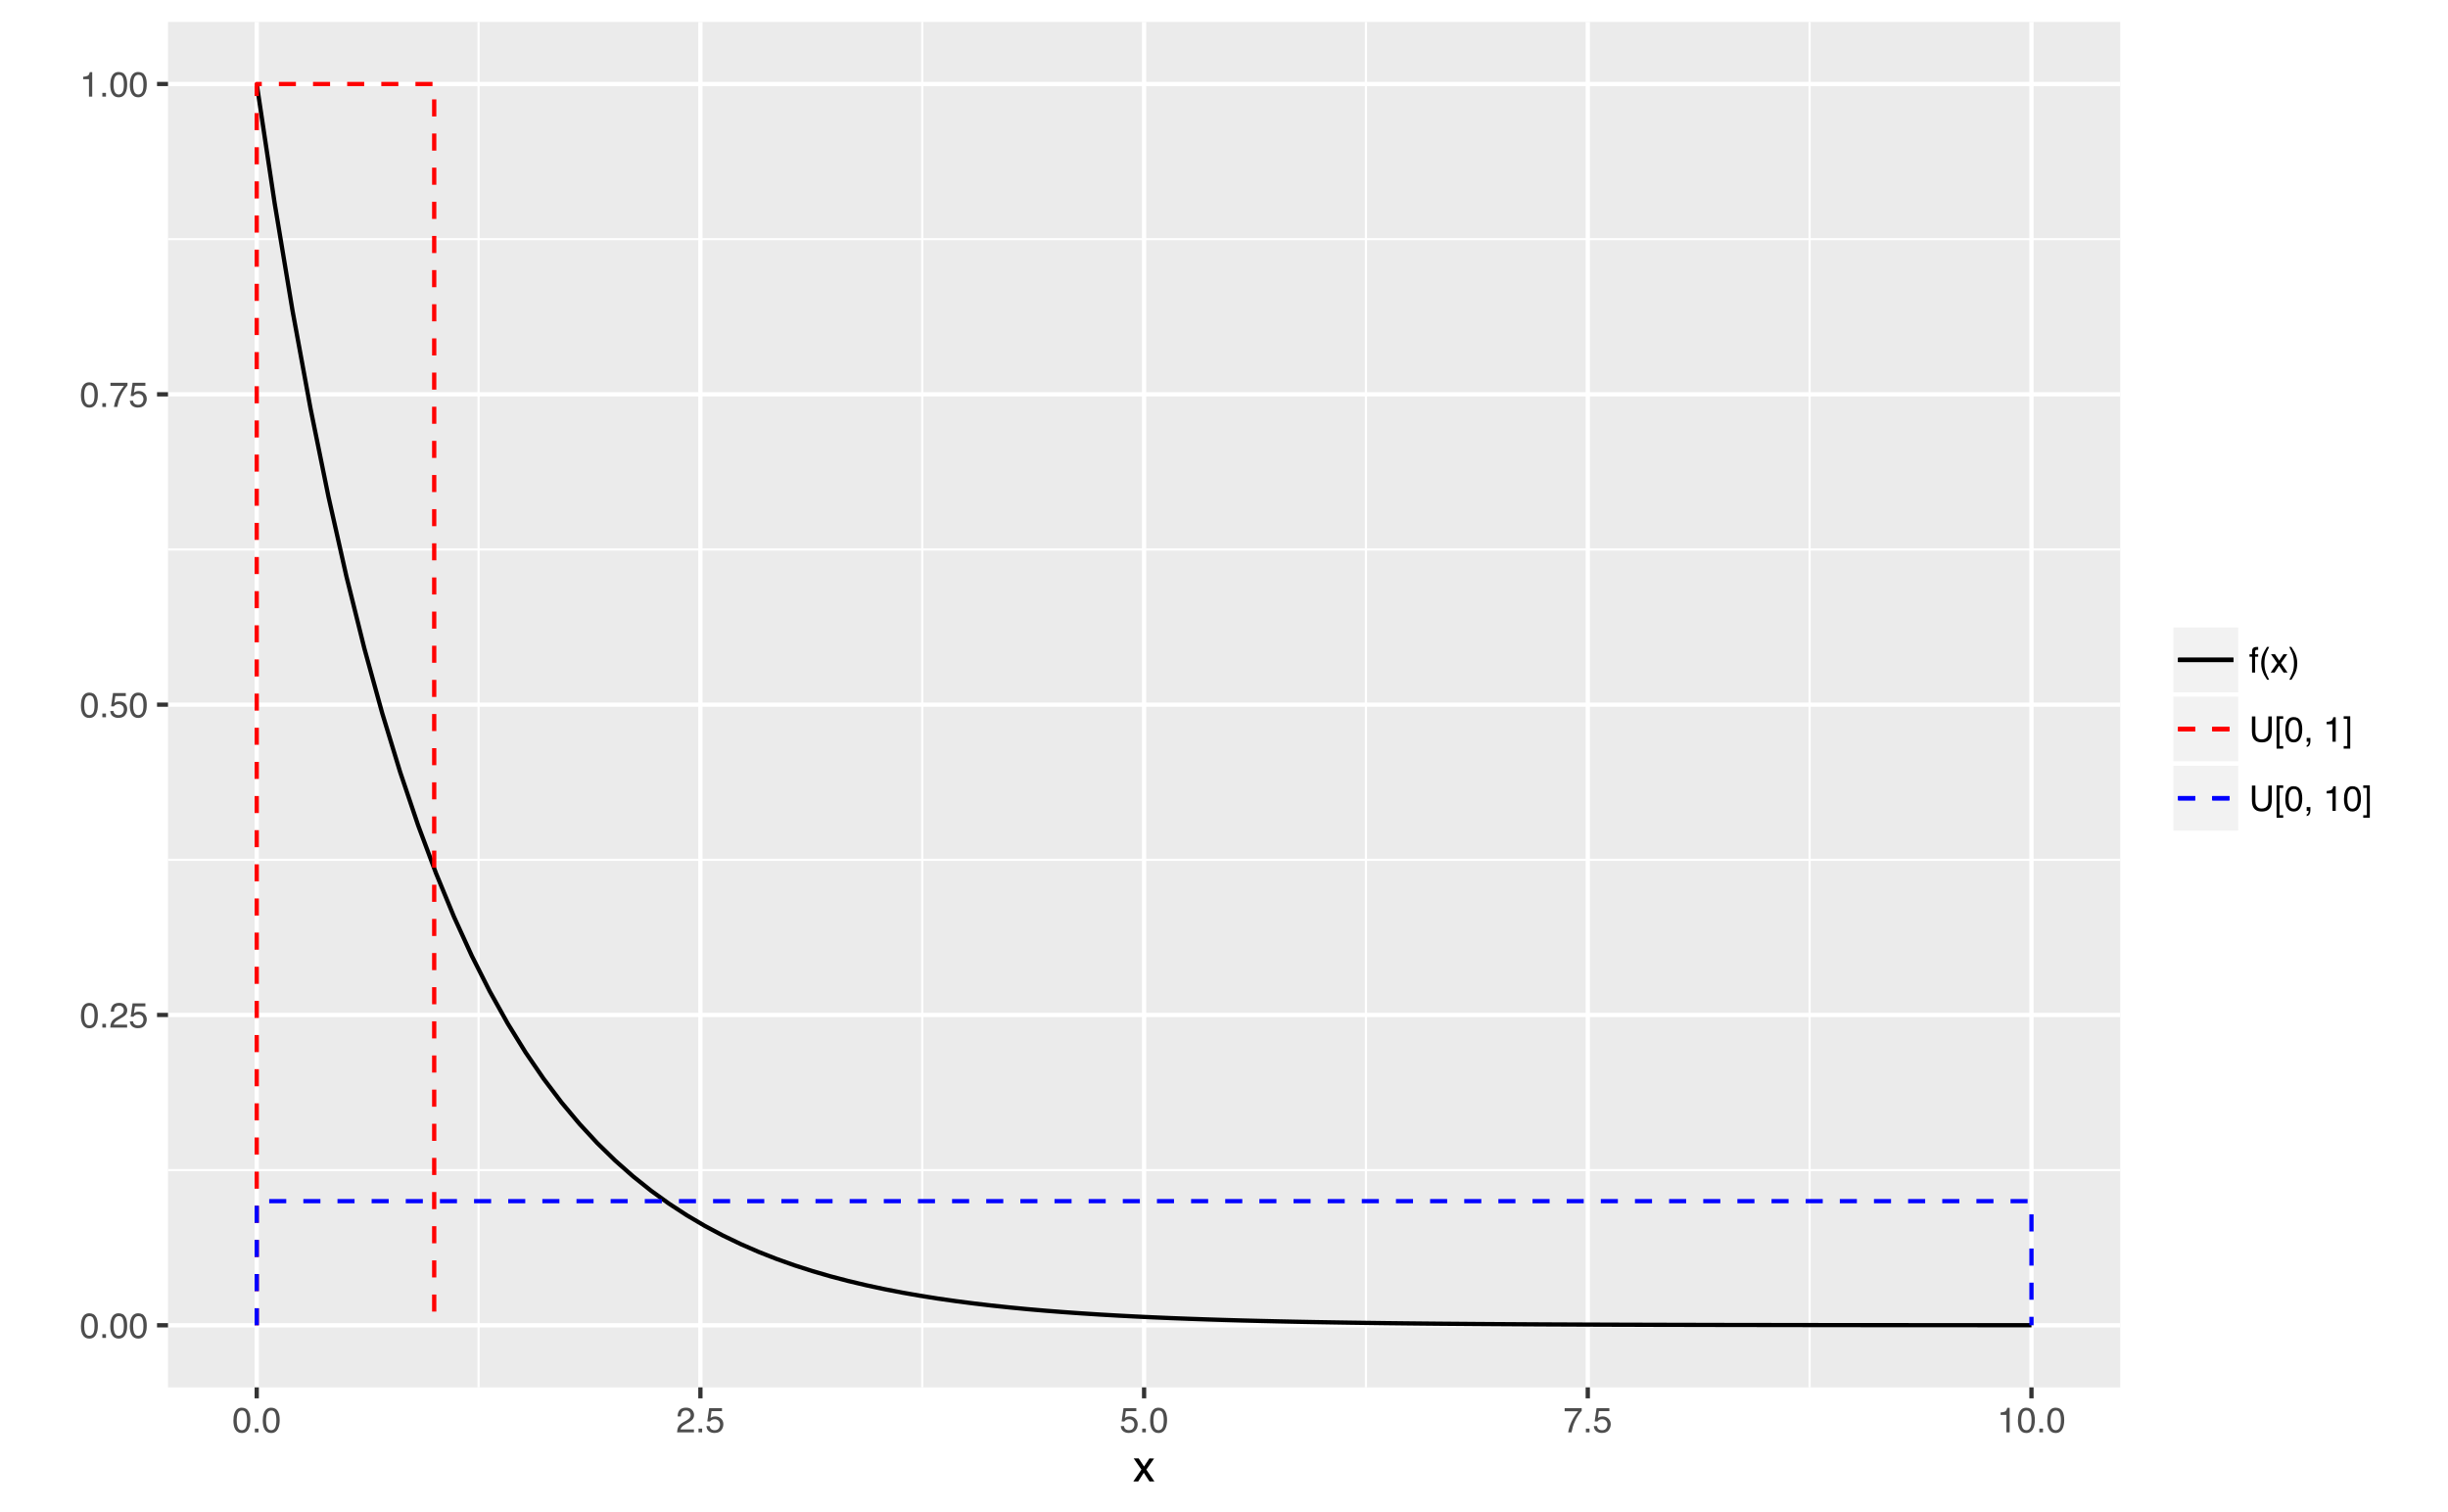 <?xml version="1.0" encoding="UTF-8"?>
<svg xmlns="http://www.w3.org/2000/svg" xmlns:xlink="http://www.w3.org/1999/xlink" width="612pt" height="378pt" viewBox="0 0 612 378" version="1.1">
<defs>
<g>
<symbol overflow="visible" id="glyph0-0">
<path style="stroke:none;" d="M 0.281 0 L 0.281 -6.312 L 5.297 -6.312 L 5.297 0 Z M 4.5 -0.797 L 4.5 -5.516 L 1.078 -5.516 L 1.078 -0.797 Z "/>
</symbol>
<symbol overflow="visible" id="glyph0-1">
<path style="stroke:none;" d="M 2.375 -6.156 C 3.176 -6.156 3.754 -5.828 4.109 -5.172 C 4.379 -4.66 4.516 -3.961 4.516 -3.078 C 4.516 -2.242 4.391 -1.555 4.141 -1.016 C 3.785 -0.223 3.195 0.172 2.375 0.172 C 1.633 0.172 1.082 -0.148 0.719 -0.797 C 0.426 -1.328 0.281 -2.047 0.281 -2.953 C 0.281 -3.648 0.367 -4.25 0.547 -4.75 C 0.879 -5.688 1.488 -6.156 2.375 -6.156 Z M 2.375 -0.531 C 2.77 -0.531 3.086 -0.707 3.328 -1.062 C 3.566 -1.426 3.688 -2.086 3.688 -3.047 C 3.688 -3.754 3.598 -4.332 3.422 -4.781 C 3.254 -5.227 2.922 -5.453 2.422 -5.453 C 1.973 -5.453 1.641 -5.238 1.422 -4.812 C 1.211 -4.383 1.109 -3.754 1.109 -2.922 C 1.109 -2.297 1.176 -1.789 1.312 -1.406 C 1.52 -0.82 1.875 -0.531 2.375 -0.531 Z "/>
</symbol>
<symbol overflow="visible" id="glyph0-2">
<path style="stroke:none;" d="M 0.75 -0.938 L 1.656 -0.938 L 1.656 0 L 0.75 0 Z "/>
</symbol>
<symbol overflow="visible" id="glyph0-3">
<path style="stroke:none;" d="M 0.281 0 C 0.301 -0.531 0.406 -0.988 0.594 -1.375 C 0.789 -1.77 1.164 -2.129 1.719 -2.453 L 2.547 -2.922 C 2.91 -3.141 3.164 -3.328 3.312 -3.484 C 3.551 -3.711 3.672 -3.984 3.672 -4.297 C 3.672 -4.648 3.562 -4.93 3.344 -5.141 C 3.133 -5.359 2.848 -5.469 2.484 -5.469 C 1.961 -5.469 1.598 -5.266 1.391 -4.859 C 1.285 -4.648 1.227 -4.352 1.219 -3.969 L 0.422 -3.969 C 0.43 -4.5 0.531 -4.938 0.719 -5.281 C 1.051 -5.875 1.645 -6.172 2.5 -6.172 C 3.195 -6.172 3.707 -5.977 4.031 -5.594 C 4.363 -5.219 4.531 -4.797 4.531 -4.328 C 4.531 -3.836 4.352 -3.414 4 -3.062 C 3.801 -2.863 3.441 -2.617 2.922 -2.328 L 2.344 -2 C 2.062 -1.844 1.836 -1.695 1.672 -1.562 C 1.391 -1.312 1.211 -1.035 1.141 -0.734 L 4.5 -0.734 L 4.5 0 Z "/>
</symbol>
<symbol overflow="visible" id="glyph0-4">
<path style="stroke:none;" d="M 1.094 -1.562 C 1.133 -1.125 1.336 -0.82 1.703 -0.656 C 1.879 -0.57 2.094 -0.531 2.344 -0.531 C 2.801 -0.531 3.141 -0.676 3.359 -0.969 C 3.578 -1.258 3.688 -1.582 3.688 -1.938 C 3.688 -2.363 3.555 -2.691 3.297 -2.922 C 3.035 -3.16 2.719 -3.281 2.344 -3.281 C 2.082 -3.281 1.852 -3.227 1.656 -3.125 C 1.469 -3.02 1.305 -2.879 1.172 -2.703 L 0.5 -2.734 L 0.969 -6.047 L 4.172 -6.047 L 4.172 -5.297 L 1.562 -5.297 L 1.297 -3.594 C 1.43 -3.695 1.566 -3.773 1.703 -3.828 C 1.93 -3.93 2.195 -3.984 2.5 -3.984 C 3.062 -3.984 3.535 -3.801 3.922 -3.438 C 4.316 -3.07 4.516 -2.609 4.516 -2.047 C 4.516 -1.461 4.332 -0.945 3.969 -0.5 C 3.613 -0.062 3.047 0.156 2.266 0.156 C 1.754 0.156 1.305 0.016 0.922 -0.266 C 0.547 -0.547 0.332 -0.977 0.281 -1.562 Z "/>
</symbol>
<symbol overflow="visible" id="glyph0-5">
<path style="stroke:none;" d="M 4.594 -6.047 L 4.594 -5.375 C 4.395 -5.176 4.129 -4.836 3.797 -4.359 C 3.473 -3.891 3.188 -3.379 2.938 -2.828 C 2.688 -2.297 2.5 -1.812 2.375 -1.375 C 2.289 -1.082 2.18 -0.625 2.047 0 L 1.203 0 C 1.391 -1.176 1.816 -2.344 2.484 -3.5 C 2.879 -4.188 3.289 -4.773 3.719 -5.266 L 0.328 -5.266 L 0.328 -6.047 Z "/>
</symbol>
<symbol overflow="visible" id="glyph0-6">
<path style="stroke:none;" d="M 0.844 -4.359 L 0.844 -4.953 C 1.395 -5.004 1.781 -5.094 2 -5.219 C 2.227 -5.344 2.395 -5.645 2.5 -6.125 L 3.109 -6.125 L 3.109 0 L 2.297 0 L 2.297 -4.359 Z "/>
</symbol>
<symbol overflow="visible" id="glyph0-7">
<path style="stroke:none;" d="M 0.766 -5.297 C 0.773 -5.617 0.828 -5.852 0.922 -6 C 1.109 -6.27 1.457 -6.406 1.969 -6.406 C 2.02 -6.406 2.07 -6.398 2.125 -6.391 C 2.176 -6.391 2.234 -6.391 2.297 -6.391 L 2.297 -5.672 C 2.211 -5.68 2.156 -5.688 2.125 -5.688 C 2.094 -5.688 2.055 -5.688 2.016 -5.688 C 1.785 -5.688 1.645 -5.625 1.594 -5.5 C 1.551 -5.383 1.531 -5.078 1.531 -4.578 L 2.297 -4.578 L 2.297 -3.969 L 1.531 -3.969 L 1.531 0 L 0.766 0 L 0.766 -3.969 L 0.125 -3.969 L 0.125 -4.578 L 0.766 -4.578 Z "/>
</symbol>
<symbol overflow="visible" id="glyph0-8">
<path style="stroke:none;" d="M 2.609 -6.406 C 2.148 -5.539 1.859 -4.898 1.734 -4.484 C 1.523 -3.859 1.422 -3.133 1.422 -2.312 C 1.422 -1.477 1.535 -0.719 1.766 -0.031 C 1.91 0.383 2.191 0.992 2.609 1.797 L 2.094 1.797 C 1.676 1.141 1.414 0.723 1.312 0.547 C 1.219 0.367 1.113 0.125 1 -0.188 C 0.832 -0.613 0.719 -1.066 0.656 -1.547 C 0.625 -1.797 0.609 -2.035 0.609 -2.266 C 0.609 -3.109 0.742 -3.859 1.016 -4.516 C 1.18 -4.941 1.531 -5.57 2.062 -6.406 Z "/>
</symbol>
<symbol overflow="visible" id="glyph0-9">
<path style="stroke:none;" d="M 0.125 -4.594 L 1.125 -4.594 L 2.188 -2.984 L 3.25 -4.594 L 4.203 -4.578 L 2.641 -2.359 L 4.266 0 L 3.281 0 L 2.141 -1.734 L 1.031 0 L 0.047 0 L 1.672 -2.359 Z "/>
</symbol>
<symbol overflow="visible" id="glyph0-10">
<path style="stroke:none;" d="M 0.312 1.797 C 0.758 0.91 1.051 0.266 1.188 -0.141 C 1.383 -0.754 1.484 -1.477 1.484 -2.312 C 1.484 -3.133 1.367 -3.891 1.141 -4.578 C 0.992 -5.004 0.711 -5.613 0.297 -6.406 L 0.812 -6.406 C 1.25 -5.707 1.516 -5.273 1.609 -5.109 C 1.703 -4.941 1.805 -4.711 1.922 -4.422 C 2.055 -4.066 2.148 -3.711 2.203 -3.359 C 2.266 -3.016 2.297 -2.68 2.297 -2.359 C 2.297 -1.516 2.16 -0.758 1.891 -0.094 C 1.723 0.332 1.375 0.961 0.844 1.797 Z "/>
</symbol>
<symbol overflow="visible" id="glyph0-11">
<path style="stroke:none;" d="M 1.594 -6.312 L 1.594 -2.406 C 1.594 -1.945 1.68 -1.566 1.859 -1.266 C 2.109 -0.805 2.535 -0.578 3.141 -0.578 C 3.867 -0.578 4.363 -0.828 4.625 -1.328 C 4.758 -1.598 4.828 -1.957 4.828 -2.406 L 4.828 -6.312 L 5.703 -6.312 L 5.703 -2.766 C 5.703 -1.992 5.598 -1.395 5.391 -0.969 C 5.004 -0.207 4.281 0.172 3.219 0.172 C 2.145 0.172 1.422 -0.207 1.047 -0.969 C 0.836 -1.395 0.734 -1.992 0.734 -2.766 L 0.734 -6.312 Z M 3.219 -6.312 Z "/>
</symbol>
<symbol overflow="visible" id="glyph0-12">
<path style="stroke:none;" d="M 0.547 -6.359 L 2.203 -6.359 L 2.203 -5.719 L 1.281 -5.719 L 1.281 1.094 L 2.203 1.094 L 2.203 1.734 L 0.547 1.734 Z "/>
</symbol>
<symbol overflow="visible" id="glyph0-13">
<path style="stroke:none;" d="M 0.734 0.891 C 0.93 0.859 1.066 0.723 1.141 0.484 C 1.191 0.348 1.219 0.223 1.219 0.109 C 1.219 0.086 1.211 0.066 1.203 0.047 C 1.203 0.035 1.203 0.02 1.203 0 L 0.734 0 L 0.734 -0.938 L 1.656 -0.938 L 1.656 -0.062 C 1.656 0.27 1.582 0.566 1.438 0.828 C 1.301 1.086 1.066 1.25 0.734 1.312 Z "/>
</symbol>
<symbol overflow="visible" id="glyph0-14">
<path style="stroke:none;" d=""/>
</symbol>
<symbol overflow="visible" id="glyph0-15">
<path style="stroke:none;" d="M 0.203 1.094 L 1.109 1.094 L 1.109 -5.719 L 0.203 -5.719 L 0.203 -6.359 L 1.844 -6.359 L 1.844 1.734 L 0.203 1.734 Z "/>
</symbol>
<symbol overflow="visible" id="glyph1-0">
<path style="stroke:none;" d="M 0.359 0 L 0.359 -7.891 L 6.625 -7.891 L 6.625 0 Z M 5.625 -0.984 L 5.625 -6.906 L 1.344 -6.906 L 1.344 -0.984 Z "/>
</symbol>
<symbol overflow="visible" id="glyph1-1">
<path style="stroke:none;" d="M 0.156 -5.75 L 1.406 -5.75 L 2.734 -3.734 L 4.078 -5.75 L 5.25 -5.719 L 3.312 -2.953 L 5.328 0 L 4.094 0 L 2.672 -2.156 L 1.281 0 L 0.062 0 L 2.078 -2.953 Z "/>
</symbol>
<symbol overflow="visible" id="glyph1-2">
<path style="stroke:none;" d=""/>
</symbol>
</g>
<clipPath id="clip1">
  <path d="M 42 5.48 L 531 5.48 L 531 347 L 42 347 Z "/>
</clipPath>
<clipPath id="clip2">
  <path d="M 42 292 L 531 292 L 531 293 L 42 293 Z "/>
</clipPath>
<clipPath id="clip3">
  <path d="M 42 214 L 531 214 L 531 216 L 42 216 Z "/>
</clipPath>
<clipPath id="clip4">
  <path d="M 42 137 L 531 137 L 531 138 L 42 138 Z "/>
</clipPath>
<clipPath id="clip5">
  <path d="M 42 59 L 531 59 L 531 61 L 42 61 Z "/>
</clipPath>
<clipPath id="clip6">
  <path d="M 119 5.48 L 120 5.48 L 120 347.812 L 119 347.812 Z "/>
</clipPath>
<clipPath id="clip7">
  <path d="M 230 5.48 L 231 5.48 L 231 347.812 L 230 347.812 Z "/>
</clipPath>
<clipPath id="clip8">
  <path d="M 341 5.48 L 342 5.48 L 342 347.812 L 341 347.812 Z "/>
</clipPath>
<clipPath id="clip9">
  <path d="M 452 5.48 L 453 5.48 L 453 347.812 L 452 347.812 Z "/>
</clipPath>
<clipPath id="clip10">
  <path d="M 42 330 L 531 330 L 531 332 L 42 332 Z "/>
</clipPath>
<clipPath id="clip11">
  <path d="M 42 253 L 531 253 L 531 255 L 42 255 Z "/>
</clipPath>
<clipPath id="clip12">
  <path d="M 42 175 L 531 175 L 531 177 L 42 177 Z "/>
</clipPath>
<clipPath id="clip13">
  <path d="M 42 98 L 531 98 L 531 100 L 42 100 Z "/>
</clipPath>
<clipPath id="clip14">
  <path d="M 42 20 L 531 20 L 531 22 L 42 22 Z "/>
</clipPath>
<clipPath id="clip15">
  <path d="M 63 5.48 L 65 5.48 L 65 347.812 L 63 347.812 Z "/>
</clipPath>
<clipPath id="clip16">
  <path d="M 174 5.48 L 176 5.48 L 176 347.812 L 174 347.812 Z "/>
</clipPath>
<clipPath id="clip17">
  <path d="M 285 5.48 L 287 5.48 L 287 347.812 L 285 347.812 Z "/>
</clipPath>
<clipPath id="clip18">
  <path d="M 396 5.48 L 398 5.48 L 398 347.812 L 396 347.812 Z "/>
</clipPath>
<clipPath id="clip19">
  <path d="M 507 5.48 L 509 5.48 L 509 347.812 L 507 347.812 Z "/>
</clipPath>
</defs>
<g id="surface11">
<rect x="0" y="0" width="612" height="378" style="fill:rgb(100%,100%,100%);fill-opacity:1;stroke:none;"/>
<rect x="0" y="0" width="612" height="378" style="fill:rgb(100%,100%,100%);fill-opacity:1;stroke:none;"/>
<path style="fill:none;stroke-width:1.067;stroke-linecap:round;stroke-linejoin:round;stroke:rgb(100%,100%,100%);stroke-opacity:1;stroke-miterlimit:10;" d="M 0 378 L 612 378 L 612 0 L 0 0 Z "/>
<g clip-path="url(#clip1)" clip-rule="nonzero">
<path style=" stroke:none;fill-rule:nonzero;fill:rgb(92.157%,92.157%,92.157%);fill-opacity:1;" d="M 42 346.812 L 530.051 346.812 L 530.051 5.48 L 42 5.48 Z "/>
</g>
<g clip-path="url(#clip2)" clip-rule="nonzero">
<path style="fill:none;stroke-width:0.533;stroke-linecap:butt;stroke-linejoin:round;stroke:rgb(100%,100%,100%);stroke-opacity:1;stroke-miterlimit:10;" d="M 42 292.508 L 530.051 292.508 "/>
</g>
<g clip-path="url(#clip3)" clip-rule="nonzero">
<path style="fill:none;stroke-width:0.533;stroke-linecap:butt;stroke-linejoin:round;stroke:rgb(100%,100%,100%);stroke-opacity:1;stroke-miterlimit:10;" d="M 42 214.934 L 530.051 214.934 "/>
</g>
<g clip-path="url(#clip4)" clip-rule="nonzero">
<path style="fill:none;stroke-width:0.533;stroke-linecap:butt;stroke-linejoin:round;stroke:rgb(100%,100%,100%);stroke-opacity:1;stroke-miterlimit:10;" d="M 42 137.355 L 530.051 137.355 "/>
</g>
<g clip-path="url(#clip5)" clip-rule="nonzero">
<path style="fill:none;stroke-width:0.533;stroke-linecap:butt;stroke-linejoin:round;stroke:rgb(100%,100%,100%);stroke-opacity:1;stroke-miterlimit:10;" d="M 42 59.781 L 530.051 59.781 "/>
</g>
<g clip-path="url(#clip6)" clip-rule="nonzero">
<path style="fill:none;stroke-width:0.533;stroke-linecap:butt;stroke-linejoin:round;stroke:rgb(100%,100%,100%);stroke-opacity:1;stroke-miterlimit:10;" d="M 119.645 346.812 L 119.645 5.48 "/>
</g>
<g clip-path="url(#clip7)" clip-rule="nonzero">
<path style="fill:none;stroke-width:0.533;stroke-linecap:butt;stroke-linejoin:round;stroke:rgb(100%,100%,100%);stroke-opacity:1;stroke-miterlimit:10;" d="M 230.562 346.812 L 230.562 5.48 "/>
</g>
<g clip-path="url(#clip8)" clip-rule="nonzero">
<path style="fill:none;stroke-width:0.533;stroke-linecap:butt;stroke-linejoin:round;stroke:rgb(100%,100%,100%);stroke-opacity:1;stroke-miterlimit:10;" d="M 341.484 346.812 L 341.484 5.48 "/>
</g>
<g clip-path="url(#clip9)" clip-rule="nonzero">
<path style="fill:none;stroke-width:0.533;stroke-linecap:butt;stroke-linejoin:round;stroke:rgb(100%,100%,100%);stroke-opacity:1;stroke-miterlimit:10;" d="M 452.406 346.812 L 452.406 5.48 "/>
</g>
<g clip-path="url(#clip10)" clip-rule="nonzero">
<path style="fill:none;stroke-width:1.067;stroke-linecap:butt;stroke-linejoin:round;stroke:rgb(100%,100%,100%);stroke-opacity:1;stroke-miterlimit:10;" d="M 42 331.297 L 530.051 331.297 "/>
</g>
<g clip-path="url(#clip11)" clip-rule="nonzero">
<path style="fill:none;stroke-width:1.067;stroke-linecap:butt;stroke-linejoin:round;stroke:rgb(100%,100%,100%);stroke-opacity:1;stroke-miterlimit:10;" d="M 42 253.719 L 530.051 253.719 "/>
</g>
<g clip-path="url(#clip12)" clip-rule="nonzero">
<path style="fill:none;stroke-width:1.067;stroke-linecap:butt;stroke-linejoin:round;stroke:rgb(100%,100%,100%);stroke-opacity:1;stroke-miterlimit:10;" d="M 42 176.145 L 530.051 176.145 "/>
</g>
<g clip-path="url(#clip13)" clip-rule="nonzero">
<path style="fill:none;stroke-width:1.067;stroke-linecap:butt;stroke-linejoin:round;stroke:rgb(100%,100%,100%);stroke-opacity:1;stroke-miterlimit:10;" d="M 42 98.57 L 530.051 98.57 "/>
</g>
<g clip-path="url(#clip14)" clip-rule="nonzero">
<path style="fill:none;stroke-width:1.067;stroke-linecap:butt;stroke-linejoin:round;stroke:rgb(100%,100%,100%);stroke-opacity:1;stroke-miterlimit:10;" d="M 42 20.996 L 530.051 20.996 "/>
</g>
<g clip-path="url(#clip15)" clip-rule="nonzero">
<path style="fill:none;stroke-width:1.067;stroke-linecap:butt;stroke-linejoin:round;stroke:rgb(100%,100%,100%);stroke-opacity:1;stroke-miterlimit:10;" d="M 64.184 346.812 L 64.184 5.48 "/>
</g>
<g clip-path="url(#clip16)" clip-rule="nonzero">
<path style="fill:none;stroke-width:1.067;stroke-linecap:butt;stroke-linejoin:round;stroke:rgb(100%,100%,100%);stroke-opacity:1;stroke-miterlimit:10;" d="M 175.102 346.812 L 175.102 5.48 "/>
</g>
<g clip-path="url(#clip17)" clip-rule="nonzero">
<path style="fill:none;stroke-width:1.067;stroke-linecap:butt;stroke-linejoin:round;stroke:rgb(100%,100%,100%);stroke-opacity:1;stroke-miterlimit:10;" d="M 286.023 346.812 L 286.023 5.48 "/>
</g>
<g clip-path="url(#clip18)" clip-rule="nonzero">
<path style="fill:none;stroke-width:1.067;stroke-linecap:butt;stroke-linejoin:round;stroke:rgb(100%,100%,100%);stroke-opacity:1;stroke-miterlimit:10;" d="M 396.945 346.812 L 396.945 5.48 "/>
</g>
<g clip-path="url(#clip19)" clip-rule="nonzero">
<path style="fill:none;stroke-width:1.067;stroke-linecap:butt;stroke-linejoin:round;stroke:rgb(100%,100%,100%);stroke-opacity:1;stroke-miterlimit:10;" d="M 507.867 346.812 L 507.867 5.48 "/>
</g>
<path style="fill:none;stroke-width:1.067;stroke-linecap:butt;stroke-linejoin:round;stroke:rgb(0%,0%,0%);stroke-opacity:1;stroke-miterlimit:1;" d="M 64.184 20.996 L 68.664 50.809 L 73.145 77.754 L 77.629 102.113 L 82.109 124.133 L 86.59 144.035 L 91.074 162.027 L 95.555 178.289 L 100.035 192.992 L 104.516 206.277 L 109 218.289 L 113.48 229.148 L 117.961 238.961 L 122.445 247.832 L 126.926 255.852 L 131.406 263.098 L 135.891 269.652 L 140.371 275.574 L 144.852 280.926 L 149.332 285.766 L 153.816 290.141 L 158.297 294.094 L 162.777 297.668 L 167.262 300.898 L 171.742 303.82 L 176.223 306.461 L 180.707 308.848 L 185.188 311.004 L 189.668 312.953 L 194.152 314.715 L 198.633 316.309 L 203.113 317.746 L 207.594 319.051 L 212.078 320.227 L 216.559 321.289 L 221.039 322.25 L 225.523 323.121 L 230.004 323.906 L 234.484 324.617 L 238.969 325.258 L 243.449 325.836 L 247.93 326.363 L 252.41 326.836 L 256.895 327.266 L 261.375 327.652 L 265.855 328 L 270.34 328.316 L 274.82 328.605 L 279.301 328.863 L 283.785 329.098 L 288.266 329.309 L 292.746 329.5 L 297.23 329.672 L 301.711 329.828 L 306.191 329.969 L 310.672 330.098 L 315.156 330.211 L 319.637 330.316 L 324.117 330.41 L 328.602 330.496 L 333.082 330.57 L 337.562 330.641 L 342.047 330.703 L 346.527 330.762 L 351.008 330.812 L 355.488 330.859 L 359.973 330.902 L 368.934 330.973 L 373.418 331.004 L 382.379 331.059 L 386.863 331.082 L 395.824 331.121 L 400.309 331.137 L 404.789 331.152 L 409.27 331.164 L 413.75 331.18 L 418.234 331.188 L 422.715 331.199 L 427.195 331.207 L 431.68 331.219 L 436.16 331.223 L 440.641 331.23 L 445.125 331.238 L 449.605 331.242 L 454.086 331.25 L 458.566 331.254 L 463.051 331.258 L 472.012 331.266 L 476.496 331.266 L 485.457 331.273 L 489.941 331.273 L 494.422 331.277 L 498.902 331.277 L 503.387 331.281 L 507.867 331.281 "/>
<path style="fill:none;stroke-width:1.067;stroke-linecap:butt;stroke-linejoin:round;stroke:rgb(100%,0%,0%);stroke-opacity:1;stroke-dasharray:4.268,4.268;stroke-miterlimit:1;" d="M 64.184 331.297 L 64.184 20.996 L 108.551 20.996 L 108.551 331.297 "/>
<path style="fill:none;stroke-width:1.067;stroke-linecap:butt;stroke-linejoin:round;stroke:rgb(0%,0%,100%);stroke-opacity:1;stroke-dasharray:4.268,4.268;stroke-miterlimit:1;" d="M 64.184 331.297 L 64.184 300.266 L 507.867 300.266 L 507.867 331.297 "/>
<g style="fill:rgb(30.196%,30.196%,30.196%);fill-opacity:1;">
  <use xlink:href="#glyph0-1" x="19.945" y="334.453"/>
  <use xlink:href="#glyph0-2" x="24.838" y="334.453"/>
  <use xlink:href="#glyph0-1" x="27.282" y="334.453"/>
  <use xlink:href="#glyph0-1" x="32.174" y="334.453"/>
</g>
<g style="fill:rgb(30.196%,30.196%,30.196%);fill-opacity:1;">
  <use xlink:href="#glyph0-1" x="19.945" y="256.875"/>
  <use xlink:href="#glyph0-2" x="24.838" y="256.875"/>
  <use xlink:href="#glyph0-3" x="27.282" y="256.875"/>
  <use xlink:href="#glyph0-4" x="32.174" y="256.875"/>
</g>
<g style="fill:rgb(30.196%,30.196%,30.196%);fill-opacity:1;">
  <use xlink:href="#glyph0-1" x="19.945" y="179.301"/>
  <use xlink:href="#glyph0-2" x="24.838" y="179.301"/>
  <use xlink:href="#glyph0-4" x="27.282" y="179.301"/>
  <use xlink:href="#glyph0-1" x="32.174" y="179.301"/>
</g>
<g style="fill:rgb(30.196%,30.196%,30.196%);fill-opacity:1;">
  <use xlink:href="#glyph0-1" x="19.945" y="101.727"/>
  <use xlink:href="#glyph0-2" x="24.838" y="101.727"/>
  <use xlink:href="#glyph0-5" x="27.282" y="101.727"/>
  <use xlink:href="#glyph0-4" x="32.174" y="101.727"/>
</g>
<g style="fill:rgb(30.196%,30.196%,30.196%);fill-opacity:1;">
  <use xlink:href="#glyph0-6" x="19.945" y="24.152"/>
  <use xlink:href="#glyph0-2" x="24.838" y="24.152"/>
  <use xlink:href="#glyph0-1" x="27.282" y="24.152"/>
  <use xlink:href="#glyph0-1" x="32.174" y="24.152"/>
</g>
<path style="fill:none;stroke-width:1.067;stroke-linecap:butt;stroke-linejoin:round;stroke:rgb(20%,20%,20%);stroke-opacity:1;stroke-miterlimit:10;" d="M 39.258 331.297 L 42 331.297 "/>
<path style="fill:none;stroke-width:1.067;stroke-linecap:butt;stroke-linejoin:round;stroke:rgb(20%,20%,20%);stroke-opacity:1;stroke-miterlimit:10;" d="M 39.258 253.719 L 42 253.719 "/>
<path style="fill:none;stroke-width:1.067;stroke-linecap:butt;stroke-linejoin:round;stroke:rgb(20%,20%,20%);stroke-opacity:1;stroke-miterlimit:10;" d="M 39.258 176.145 L 42 176.145 "/>
<path style="fill:none;stroke-width:1.067;stroke-linecap:butt;stroke-linejoin:round;stroke:rgb(20%,20%,20%);stroke-opacity:1;stroke-miterlimit:10;" d="M 39.258 98.57 L 42 98.57 "/>
<path style="fill:none;stroke-width:1.067;stroke-linecap:butt;stroke-linejoin:round;stroke:rgb(20%,20%,20%);stroke-opacity:1;stroke-miterlimit:10;" d="M 39.258 20.996 L 42 20.996 "/>
<path style="fill:none;stroke-width:1.067;stroke-linecap:butt;stroke-linejoin:round;stroke:rgb(20%,20%,20%);stroke-opacity:1;stroke-miterlimit:10;" d="M 64.184 349.551 L 64.184 346.812 "/>
<path style="fill:none;stroke-width:1.067;stroke-linecap:butt;stroke-linejoin:round;stroke:rgb(20%,20%,20%);stroke-opacity:1;stroke-miterlimit:10;" d="M 175.102 349.551 L 175.102 346.812 "/>
<path style="fill:none;stroke-width:1.067;stroke-linecap:butt;stroke-linejoin:round;stroke:rgb(20%,20%,20%);stroke-opacity:1;stroke-miterlimit:10;" d="M 286.023 349.551 L 286.023 346.812 "/>
<path style="fill:none;stroke-width:1.067;stroke-linecap:butt;stroke-linejoin:round;stroke:rgb(20%,20%,20%);stroke-opacity:1;stroke-miterlimit:10;" d="M 396.945 349.551 L 396.945 346.812 "/>
<path style="fill:none;stroke-width:1.067;stroke-linecap:butt;stroke-linejoin:round;stroke:rgb(20%,20%,20%);stroke-opacity:1;stroke-miterlimit:10;" d="M 507.867 349.551 L 507.867 346.812 "/>
<g style="fill:rgb(30.196%,30.196%,30.196%);fill-opacity:1;">
  <use xlink:href="#glyph0-1" x="58.07" y="358.055"/>
  <use xlink:href="#glyph0-2" x="62.963" y="358.055"/>
  <use xlink:href="#glyph0-1" x="65.407" y="358.055"/>
</g>
<g style="fill:rgb(30.196%,30.196%,30.196%);fill-opacity:1;">
  <use xlink:href="#glyph0-3" x="168.988" y="358.055"/>
  <use xlink:href="#glyph0-2" x="173.881" y="358.055"/>
  <use xlink:href="#glyph0-4" x="176.325" y="358.055"/>
</g>
<g style="fill:rgb(30.196%,30.196%,30.196%);fill-opacity:1;">
  <use xlink:href="#glyph0-4" x="279.91" y="358.055"/>
  <use xlink:href="#glyph0-2" x="284.803" y="358.055"/>
  <use xlink:href="#glyph0-1" x="287.247" y="358.055"/>
</g>
<g style="fill:rgb(30.196%,30.196%,30.196%);fill-opacity:1;">
  <use xlink:href="#glyph0-5" x="390.832" y="358.055"/>
  <use xlink:href="#glyph0-2" x="395.724" y="358.055"/>
  <use xlink:href="#glyph0-4" x="398.169" y="358.055"/>
</g>
<g style="fill:rgb(30.196%,30.196%,30.196%);fill-opacity:1;">
  <use xlink:href="#glyph0-6" x="499.305" y="358.055"/>
  <use xlink:href="#glyph0-1" x="504.197" y="358.055"/>
  <use xlink:href="#glyph0-2" x="509.09" y="358.055"/>
  <use xlink:href="#glyph0-1" x="511.534" y="358.055"/>
</g>
<g style="fill:rgb(0%,0%,0%);fill-opacity:1;">
  <use xlink:href="#glyph1-1" x="283.273" y="370.328"/>
</g>
<path style=" stroke:none;fill-rule:nonzero;fill:rgb(100%,100%,100%);fill-opacity:1;" d="M 538.555 212.426 L 598.016 212.426 L 598.016 139.863 L 538.555 139.863 Z "/>
<g style="fill:rgb(0%,0%,0%);fill-opacity:1;">
  <use xlink:href="#glyph1-2" x="542.809" y="152.012"/>
</g>
<path style="fill-rule:nonzero;fill:rgb(94.902%,94.902%,94.902%);fill-opacity:1;stroke-width:1.067;stroke-linecap:round;stroke-linejoin:round;stroke:rgb(100%,100%,100%);stroke-opacity:1;stroke-miterlimit:10;" d="M 542.809 173.613 L 560.09 173.613 L 560.09 156.332 L 542.809 156.332 Z "/>
<path style="fill:none;stroke-width:1.067;stroke-linecap:butt;stroke-linejoin:round;stroke:rgb(0%,0%,0%);stroke-opacity:1;stroke-miterlimit:10;" d="M 544.535 164.973 L 558.359 164.973 "/>
<path style="fill:none;stroke-width:1.067;stroke-linecap:butt;stroke-linejoin:round;stroke:rgb(0%,0%,0%);stroke-opacity:1;stroke-miterlimit:10;" d="M 544.535 164.973 L 558.359 164.973 "/>
<path style="fill:none;stroke-width:1.067;stroke-linecap:butt;stroke-linejoin:round;stroke:rgb(0%,0%,0%);stroke-opacity:1;stroke-miterlimit:10;" d="M 544.535 164.973 L 558.359 164.973 "/>
<path style="fill-rule:nonzero;fill:rgb(94.902%,94.902%,94.902%);fill-opacity:1;stroke-width:1.067;stroke-linecap:round;stroke-linejoin:round;stroke:rgb(100%,100%,100%);stroke-opacity:1;stroke-miterlimit:10;" d="M 542.809 190.895 L 560.09 190.895 L 560.09 173.613 L 542.809 173.613 Z "/>
<path style="fill:none;stroke-width:1.067;stroke-linecap:butt;stroke-linejoin:round;stroke:rgb(100%,0%,0%);stroke-opacity:1;stroke-dasharray:4.268,4.268;stroke-miterlimit:10;" d="M 544.535 182.254 L 558.359 182.254 "/>
<path style="fill:none;stroke-width:1.067;stroke-linecap:butt;stroke-linejoin:round;stroke:rgb(100%,0%,0%);stroke-opacity:1;stroke-dasharray:4.268,4.268;stroke-miterlimit:10;" d="M 544.535 182.254 L 558.359 182.254 "/>
<path style="fill:none;stroke-width:1.067;stroke-linecap:butt;stroke-linejoin:round;stroke:rgb(100%,0%,0%);stroke-opacity:1;stroke-dasharray:4.268,4.268;stroke-miterlimit:10;" d="M 544.535 182.254 L 558.359 182.254 "/>
<path style="fill-rule:nonzero;fill:rgb(94.902%,94.902%,94.902%);fill-opacity:1;stroke-width:1.067;stroke-linecap:round;stroke-linejoin:round;stroke:rgb(100%,100%,100%);stroke-opacity:1;stroke-miterlimit:10;" d="M 542.809 208.176 L 560.09 208.176 L 560.09 190.895 L 542.809 190.895 Z "/>
<path style="fill:none;stroke-width:1.067;stroke-linecap:butt;stroke-linejoin:round;stroke:rgb(0%,0%,100%);stroke-opacity:1;stroke-dasharray:4.268,4.268;stroke-miterlimit:10;" d="M 544.535 199.535 L 558.359 199.535 "/>
<path style="fill:none;stroke-width:1.067;stroke-linecap:butt;stroke-linejoin:round;stroke:rgb(0%,0%,100%);stroke-opacity:1;stroke-dasharray:4.268,4.268;stroke-miterlimit:10;" d="M 544.535 199.535 L 558.359 199.535 "/>
<path style="fill:none;stroke-width:1.067;stroke-linecap:butt;stroke-linejoin:round;stroke:rgb(0%,0%,100%);stroke-opacity:1;stroke-dasharray:4.268,4.268;stroke-miterlimit:10;" d="M 544.535 199.535 L 558.359 199.535 "/>
<g style="fill:rgb(0%,0%,0%);fill-opacity:1;">
  <use xlink:href="#glyph0-7" x="562.246" y="168.129"/>
  <use xlink:href="#glyph0-8" x="564.69" y="168.129"/>
  <use xlink:href="#glyph0-9" x="567.62" y="168.129"/>
  <use xlink:href="#glyph0-10" x="572.018" y="168.129"/>
</g>
<g style="fill:rgb(0%,0%,0%);fill-opacity:1;">
  <use xlink:href="#glyph0-11" x="562.246" y="185.41"/>
  <use xlink:href="#glyph0-12" x="568.599" y="185.41"/>
  <use xlink:href="#glyph0-1" x="571.043" y="185.41"/>
  <use xlink:href="#glyph0-13" x="575.935" y="185.41"/>
  <use xlink:href="#glyph0-14" x="578.379" y="185.41"/>
  <use xlink:href="#glyph0-6" x="580.824" y="185.41"/>
  <use xlink:href="#glyph0-15" x="585.716" y="185.41"/>
</g>
<g style="fill:rgb(0%,0%,0%);fill-opacity:1;">
  <use xlink:href="#glyph0-11" x="562.246" y="202.691"/>
  <use xlink:href="#glyph0-12" x="568.599" y="202.691"/>
  <use xlink:href="#glyph0-1" x="571.043" y="202.691"/>
  <use xlink:href="#glyph0-13" x="575.935" y="202.691"/>
  <use xlink:href="#glyph0-14" x="578.379" y="202.691"/>
  <use xlink:href="#glyph0-6" x="580.824" y="202.691"/>
  <use xlink:href="#glyph0-1" x="585.716" y="202.691"/>
  <use xlink:href="#glyph0-15" x="590.608" y="202.691"/>
</g>
</g>
</svg>
